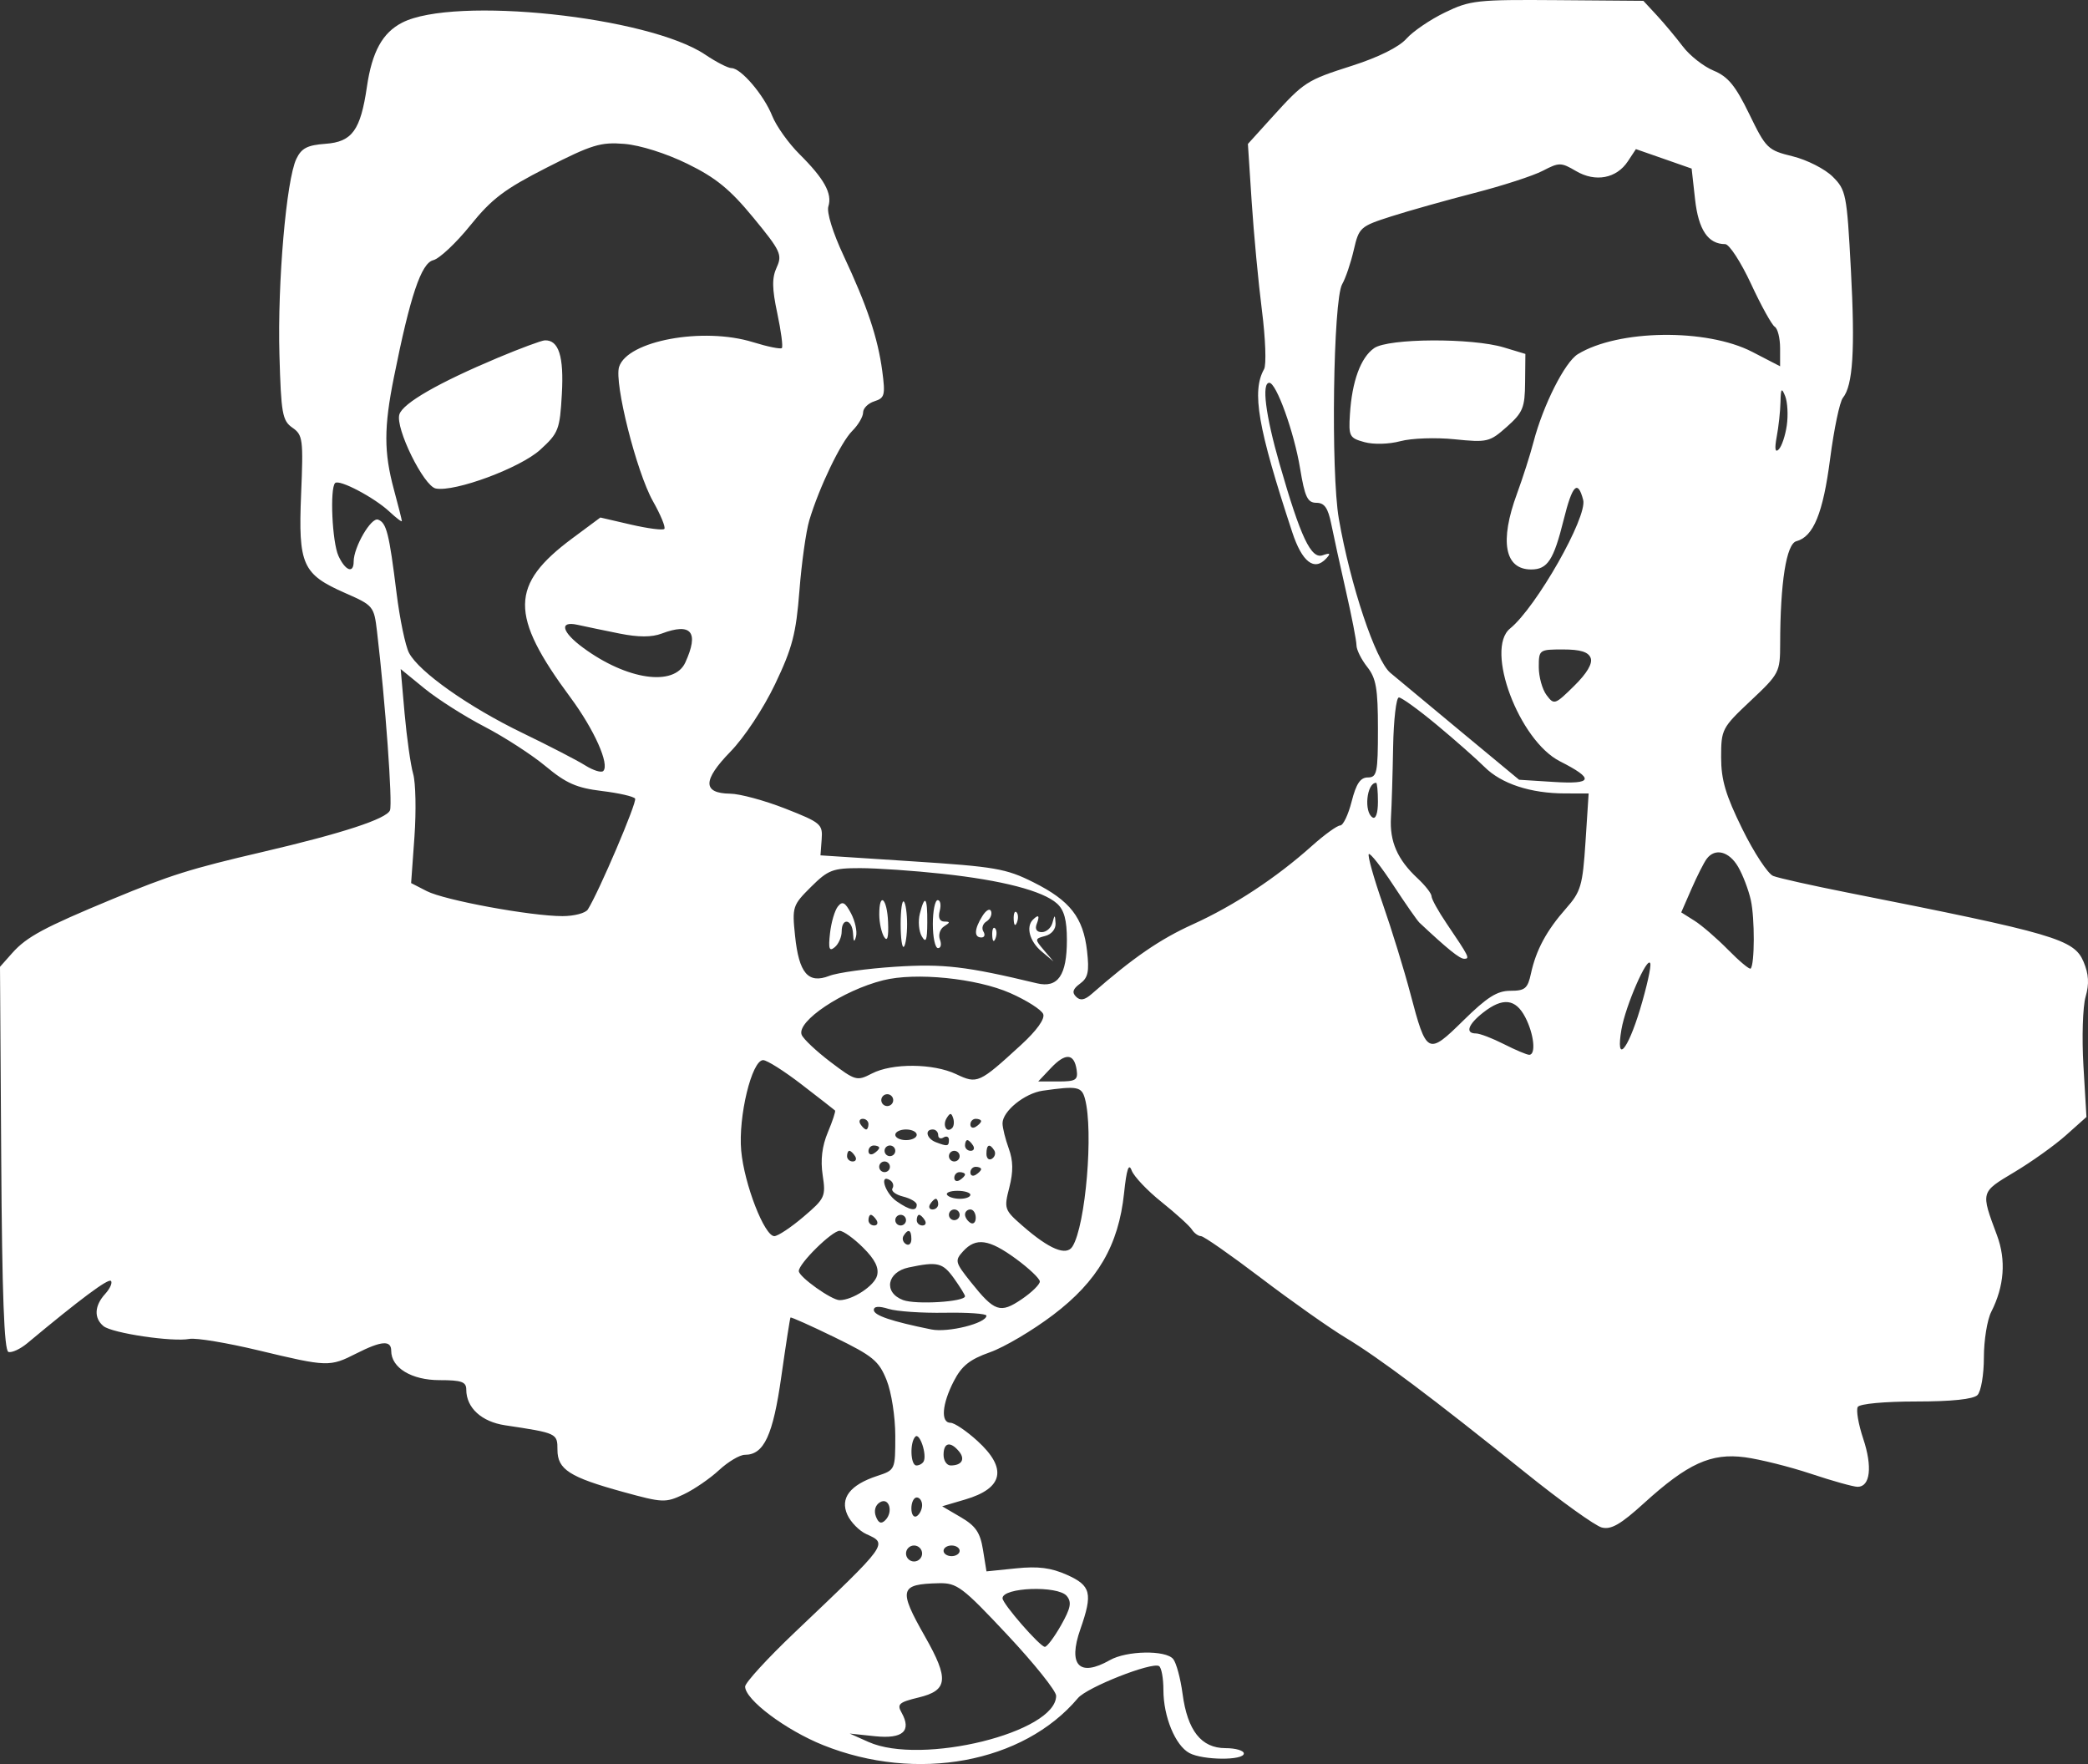 <svg width="58" height="49" viewBox="0 0 58 49" fill="none" xmlns="http://www.w3.org/2000/svg">
<rect x="0" y="0" width="58" height="49" fill="#333333" stroke="none"/>
<path fill-rule="evenodd" clip-rule="evenodd" d="M40.138 0.346C39.728 0.544 39.245 0.873 39.065 1.077C38.862 1.306 38.292 1.59 37.575 1.82C36.282 2.234 36.234 2.265 35.315 3.279L34.664 3.998L34.769 5.606C34.827 6.491 34.955 7.85 35.054 8.627C35.153 9.404 35.18 10.136 35.113 10.254C34.765 10.873 34.937 11.87 35.895 14.781C36.168 15.611 36.506 15.873 36.839 15.514C36.971 15.371 36.949 15.351 36.742 15.423C36.418 15.537 36.129 14.926 35.543 12.885C35.153 11.528 35.04 10.632 35.259 10.633C35.454 10.634 35.947 12.004 36.112 13.002C36.245 13.809 36.319 13.965 36.566 13.966C36.79 13.966 36.889 14.107 36.98 14.558C37.045 14.884 37.23 15.725 37.389 16.426C37.549 17.127 37.68 17.801 37.68 17.924C37.68 18.047 37.814 18.317 37.978 18.525C38.226 18.839 38.276 19.126 38.276 20.248C38.276 21.468 38.249 21.595 37.995 21.595C37.788 21.595 37.672 21.768 37.546 22.262C37.453 22.629 37.31 22.929 37.227 22.929C37.145 22.929 36.794 23.182 36.447 23.492C35.452 24.383 34.275 25.158 33.132 25.676C32.218 26.09 31.473 26.603 30.328 27.606C30.129 27.781 30.008 27.803 29.89 27.685C29.771 27.567 29.802 27.468 30.001 27.323C30.224 27.16 30.261 26.991 30.196 26.416C30.09 25.485 29.726 25.018 28.71 24.509C27.947 24.126 27.649 24.074 25.331 23.924L22.791 23.759L22.824 23.315C22.856 22.894 22.803 22.849 21.816 22.461C21.242 22.236 20.553 22.049 20.284 22.046C19.513 22.036 19.515 21.675 20.289 20.88C20.676 20.483 21.205 19.683 21.53 19.003C22.01 17.999 22.113 17.602 22.206 16.41C22.266 15.636 22.39 14.756 22.48 14.454C22.756 13.534 23.356 12.286 23.674 11.969C23.84 11.804 23.975 11.574 23.975 11.457C23.975 11.34 24.117 11.2 24.29 11.146C24.575 11.056 24.596 10.974 24.507 10.305C24.383 9.38 24.087 8.497 23.432 7.099C23.134 6.463 22.959 5.896 23.01 5.734C23.124 5.378 22.896 4.966 22.207 4.281C21.903 3.979 21.562 3.5 21.45 3.219C21.22 2.64 20.582 1.892 20.319 1.892C20.223 1.892 19.896 1.724 19.593 1.52C18.019 0.457 12.616 -0.114 11.171 0.629C10.624 0.91 10.334 1.438 10.192 2.412C10.015 3.619 9.781 3.941 9.044 3.994C8.538 4.031 8.375 4.115 8.232 4.413C7.953 4.995 7.706 7.854 7.762 9.852C7.808 11.488 7.843 11.685 8.123 11.88C8.412 12.081 8.428 12.202 8.364 13.731C8.283 15.69 8.399 15.95 9.591 16.474C10.37 16.816 10.39 16.84 10.473 17.543C10.704 19.499 10.908 22.313 10.833 22.507C10.741 22.745 9.509 23.148 7.292 23.665C5.29 24.131 4.722 24.31 3.121 24.975C1.218 25.765 0.741 26.022 0.34 26.472L0 26.855L0.034 32.176C0.057 35.945 0.116 37.513 0.234 37.552C0.326 37.582 0.561 37.474 0.756 37.312C2.227 36.086 3.006 35.506 3.081 35.58C3.129 35.628 3.058 35.79 2.922 35.94C2.622 36.268 2.604 36.612 2.874 36.835C3.111 37.031 4.79 37.281 5.262 37.191C5.443 37.156 6.308 37.3 7.184 37.51C9.099 37.969 9.159 37.971 9.899 37.595C10.596 37.242 10.867 37.221 10.867 37.521C10.867 37.993 11.432 38.336 12.208 38.336C12.822 38.336 12.952 38.382 12.952 38.599C12.952 39.103 13.376 39.492 14.031 39.59C15.474 39.807 15.485 39.812 15.485 40.27C15.485 40.817 15.82 41.032 17.308 41.441C18.408 41.744 18.486 41.747 18.989 41.51C19.279 41.373 19.722 41.069 19.974 40.835C20.226 40.602 20.548 40.41 20.691 40.41C21.222 40.41 21.472 39.873 21.704 38.231C21.829 37.352 21.943 36.617 21.958 36.597C21.973 36.578 22.526 36.825 23.186 37.147C24.247 37.664 24.413 37.801 24.627 38.333C24.762 38.669 24.869 39.353 24.869 39.883C24.869 40.829 24.868 40.832 24.366 40.997C23.611 41.245 23.327 41.616 23.539 42.078C23.633 42.284 23.87 42.524 24.066 42.613C24.669 42.886 24.687 42.861 22.073 45.346C21.317 46.065 20.698 46.741 20.698 46.848C20.698 47.211 21.824 48.056 22.865 48.474C25.463 49.517 28.424 48.971 29.943 47.168C30.196 46.867 31.997 46.157 32.196 46.279C32.263 46.32 32.317 46.618 32.317 46.942C32.317 47.684 32.648 48.486 33.04 48.695C33.418 48.896 34.551 48.905 34.551 48.706C34.551 48.625 34.322 48.558 34.041 48.558C33.37 48.558 32.985 48.071 32.849 47.049C32.792 46.62 32.674 46.184 32.587 46.081C32.377 45.829 31.293 45.849 30.828 46.114C29.982 46.594 29.659 46.256 30.009 45.257C30.359 44.258 30.307 44.044 29.639 43.745C29.197 43.547 28.838 43.501 28.224 43.564L27.402 43.648L27.305 43.048C27.228 42.569 27.104 42.387 26.69 42.144L26.171 41.84L26.809 41.652C27.874 41.34 27.989 40.788 27.149 40.023C26.846 39.747 26.511 39.521 26.404 39.521C26.125 39.521 26.165 39.004 26.493 38.367C26.714 37.938 26.934 37.762 27.498 37.562C27.896 37.422 28.685 36.955 29.252 36.525C30.491 35.587 31.072 34.59 31.224 33.142C31.294 32.474 31.355 32.295 31.435 32.512C31.497 32.678 31.872 33.074 32.268 33.39C32.664 33.707 33.041 34.049 33.107 34.151C33.172 34.253 33.287 34.336 33.361 34.336C33.436 34.336 34.186 34.86 35.03 35.501C35.873 36.142 36.931 36.888 37.382 37.16C38.313 37.721 39.789 38.829 42.374 40.907C43.356 41.697 44.31 42.382 44.494 42.429C44.752 42.496 45.017 42.344 45.668 41.752C46.881 40.65 47.529 40.355 48.467 40.478C48.883 40.533 49.712 40.74 50.307 40.938C50.903 41.137 51.485 41.299 51.601 41.299C51.951 41.299 52.016 40.742 51.757 39.966C51.622 39.562 51.554 39.164 51.605 39.08C51.66 38.993 52.346 38.929 53.225 38.929C54.213 38.929 54.813 38.866 54.929 38.751C55.028 38.653 55.108 38.183 55.108 37.706C55.108 37.23 55.2 36.66 55.312 36.44C55.674 35.728 55.729 35.002 55.472 34.313C55.018 33.094 55.01 33.123 55.954 32.558C56.431 32.273 57.077 31.812 57.389 31.533L57.957 31.026L57.873 29.605C57.827 28.824 57.854 27.961 57.933 27.688C58.037 27.328 58.021 27.059 57.878 26.718C57.614 26.09 57.093 25.936 51.309 24.791C50.326 24.596 49.402 24.39 49.255 24.331C49.109 24.273 48.723 23.687 48.399 23.029C47.934 22.085 47.809 21.663 47.809 21.034C47.809 20.259 47.833 20.214 48.628 19.466C49.426 18.715 49.447 18.674 49.449 17.886C49.451 16.181 49.621 15.105 49.9 15.033C50.373 14.909 50.641 14.256 50.837 12.74C50.944 11.919 51.103 11.159 51.191 11.051C51.471 10.706 51.533 9.725 51.413 7.481C51.302 5.394 51.279 5.276 50.908 4.907C50.694 4.694 50.194 4.44 49.797 4.342C49.103 4.172 49.056 4.126 48.591 3.169C48.207 2.379 48.002 2.129 47.6 1.962C47.322 1.847 46.936 1.544 46.744 1.289C46.551 1.035 46.226 0.646 46.022 0.425L45.649 0.023L43.266 0.004C41.024 -0.013 40.838 0.007 40.138 0.346ZM19.097 4.551C19.887 4.938 20.278 5.258 20.925 6.044C21.684 6.966 21.735 7.076 21.575 7.426C21.44 7.721 21.444 8.011 21.592 8.705C21.697 9.199 21.754 9.632 21.718 9.668C21.682 9.703 21.321 9.63 20.915 9.504C19.529 9.076 17.429 9.463 17.197 10.191C17.056 10.633 17.681 13.112 18.137 13.921C18.353 14.303 18.496 14.65 18.453 14.692C18.411 14.734 17.995 14.68 17.527 14.572L16.677 14.375L15.905 14.948C14.16 16.243 14.149 17.082 15.846 19.374C16.508 20.269 16.939 21.235 16.757 21.416C16.703 21.47 16.479 21.4 16.258 21.262C16.038 21.123 15.254 20.718 14.516 20.361C13.02 19.638 11.64 18.664 11.362 18.136C11.261 17.945 11.105 17.195 11.015 16.47C10.809 14.811 10.737 14.523 10.503 14.434C10.31 14.36 9.824 15.196 9.824 15.6C9.824 15.943 9.591 15.854 9.401 15.44C9.227 15.061 9.159 13.566 9.309 13.417C9.421 13.305 10.396 13.818 10.816 14.21C11.008 14.389 11.164 14.508 11.163 14.473C11.162 14.438 11.062 14.043 10.941 13.595C10.662 12.562 10.662 11.874 10.941 10.484C11.394 8.221 11.7 7.309 12.035 7.227C12.206 7.185 12.669 6.751 13.063 6.262C13.66 5.521 14.015 5.253 15.191 4.654C16.441 4.017 16.686 3.942 17.347 3.997C17.783 4.033 18.508 4.262 19.097 4.551ZM47.085 5.536C47.179 6.383 47.446 6.781 47.922 6.781C48.034 6.781 48.357 7.277 48.639 7.883C48.92 8.49 49.218 9.027 49.299 9.077C49.381 9.127 49.447 9.395 49.447 9.671V10.174L48.672 9.773C47.402 9.118 44.949 9.151 43.828 9.838C43.467 10.06 42.865 11.253 42.597 12.279C42.504 12.637 42.297 13.281 42.139 13.712C41.65 15.039 41.796 15.818 42.532 15.818C42.988 15.818 43.157 15.558 43.436 14.435C43.676 13.466 43.827 13.313 43.977 13.885C44.101 14.356 42.673 16.869 41.947 17.458C41.242 18.03 42.194 20.57 43.332 21.147C44.297 21.636 44.252 21.789 43.161 21.72L42.197 21.659L40.595 20.331C39.714 19.6 38.825 18.862 38.62 18.689C38.209 18.344 37.511 16.257 37.19 14.41C36.965 13.116 37.032 8.33 37.282 7.895C37.377 7.73 37.522 7.303 37.604 6.946C37.75 6.316 37.782 6.287 38.648 6.01C39.139 5.853 40.178 5.561 40.957 5.36C41.735 5.16 42.589 4.883 42.855 4.744C43.31 4.507 43.362 4.507 43.779 4.752C44.318 5.069 44.904 4.958 45.219 4.48L45.442 4.142L46.216 4.412L46.99 4.683L47.085 5.536ZM13.833 9.936C12.179 10.631 11.194 11.197 11.094 11.51C10.974 11.886 11.77 13.505 12.106 13.569C12.638 13.671 14.451 12.998 15.005 12.494C15.515 12.029 15.551 11.936 15.607 10.944C15.667 9.898 15.52 9.438 15.131 9.454C15.039 9.459 14.455 9.675 13.833 9.936ZM38.171 9.67C37.797 9.93 37.555 10.591 37.498 11.507C37.459 12.119 37.484 12.167 37.901 12.281C38.156 12.351 38.581 12.34 38.902 12.254C39.208 12.172 39.886 12.148 40.408 12.202C41.316 12.294 41.38 12.278 41.858 11.854C42.303 11.458 42.358 11.325 42.364 10.621L42.372 9.831L41.776 9.651C40.888 9.382 38.567 9.394 38.171 9.67ZM49.633 11.818C49.592 12.103 49.491 12.403 49.408 12.484C49.309 12.583 49.291 12.466 49.353 12.132C49.405 11.857 49.452 11.424 49.458 11.169C49.467 10.785 49.489 10.757 49.588 11.003C49.654 11.166 49.674 11.532 49.633 11.818ZM17.215 17.599C17.737 17.703 18.104 17.703 18.379 17.599C19.206 17.287 19.424 17.555 19.036 18.403C18.727 19.078 17.416 18.889 16.2 17.994C15.602 17.555 15.524 17.241 16.041 17.355C16.268 17.405 16.796 17.515 17.215 17.599ZM44.185 18.276C44.244 18.428 44.083 18.702 43.726 19.053C43.194 19.577 43.168 19.586 42.96 19.308C42.841 19.15 42.744 18.8 42.744 18.53C42.744 18.047 42.755 18.04 43.419 18.04C43.899 18.04 44.121 18.108 44.185 18.276ZM13.461 20.186C14.011 20.472 14.776 20.967 15.159 21.286C15.726 21.758 16.018 21.886 16.715 21.971C17.188 22.028 17.605 22.123 17.642 22.183C17.701 22.279 16.638 24.771 16.329 25.262C16.265 25.364 15.948 25.447 15.625 25.447C14.742 25.447 12.348 25.006 11.854 24.752L11.42 24.529L11.513 23.235C11.563 22.523 11.547 21.741 11.477 21.497C11.407 21.253 11.3 20.498 11.239 19.819L11.13 18.584L11.794 19.126C12.16 19.424 12.91 19.901 13.461 20.186ZM39.91 20.134C40.413 20.552 41.011 21.079 41.238 21.305C41.707 21.772 42.517 22.038 43.474 22.039L44.129 22.04L44.042 23.38C43.962 24.602 43.914 24.766 43.501 25.234C42.96 25.847 42.668 26.388 42.527 27.04C42.436 27.459 42.362 27.521 41.955 27.521C41.587 27.521 41.309 27.697 40.651 28.344C39.66 29.319 39.626 29.302 39.175 27.592C39.004 26.942 38.659 25.822 38.408 25.102C38.157 24.382 37.984 23.762 38.022 23.724C38.06 23.686 38.367 24.075 38.703 24.588C39.04 25.101 39.366 25.569 39.428 25.628C40.212 26.363 40.545 26.632 40.673 26.632C40.838 26.632 40.809 26.576 40.181 25.648C39.952 25.31 39.765 24.972 39.765 24.896C39.765 24.82 39.591 24.597 39.379 24.399C38.817 23.877 38.597 23.373 38.638 22.704C38.658 22.38 38.685 21.497 38.698 20.744C38.712 19.99 38.784 19.373 38.858 19.373C38.933 19.373 39.406 19.715 39.91 20.134ZM38.276 22.271C38.276 22.585 38.215 22.761 38.127 22.706C37.88 22.555 37.963 21.744 38.226 21.744C38.253 21.744 38.276 21.981 38.276 22.271ZM48.281 24.077C48.412 24.301 48.571 24.718 48.634 25.003C48.746 25.508 48.742 26.791 48.629 26.904C48.597 26.935 48.316 26.7 48.004 26.383C47.692 26.066 47.271 25.702 47.069 25.575L46.701 25.343L46.985 24.692C47.142 24.333 47.332 23.957 47.409 23.855C47.64 23.547 48.029 23.646 48.281 24.077ZM26.178 24.271C27.839 24.451 28.97 24.745 29.363 25.099C29.56 25.277 29.636 25.556 29.636 26.109C29.636 27.093 29.387 27.453 28.803 27.313C26.835 26.84 26.208 26.767 24.869 26.853C24.091 26.903 23.265 27.017 23.035 27.107C22.449 27.334 22.193 27.034 22.085 25.995C22.001 25.191 22.017 25.143 22.525 24.638C23.004 24.162 23.129 24.114 23.892 24.114C24.354 24.114 25.383 24.185 26.178 24.271ZM23.276 25.177C23.188 25.285 23.089 25.62 23.056 25.922C23.007 26.357 23.034 26.437 23.187 26.311C23.293 26.223 23.38 26.026 23.38 25.874C23.38 25.476 23.674 25.528 23.695 25.929C23.707 26.166 23.731 26.19 23.779 26.011C23.815 25.873 23.753 25.585 23.64 25.371C23.477 25.062 23.401 25.022 23.276 25.177ZM24.424 25.41C24.426 25.634 24.487 25.912 24.56 26.027C24.649 26.167 24.686 26.033 24.669 25.62C24.643 24.945 24.421 24.754 24.424 25.41ZM25.018 25.669C25.018 26.063 25.058 26.346 25.108 26.297C25.157 26.248 25.197 25.965 25.197 25.669C25.197 25.373 25.157 25.091 25.108 25.042C25.058 24.994 25.018 25.276 25.018 25.669ZM25.551 25.379C25.499 25.586 25.523 25.869 25.605 26.008C25.721 26.206 25.755 26.123 25.758 25.632C25.764 24.918 25.69 24.828 25.551 25.379ZM25.912 25.669C25.912 26.036 25.977 26.336 26.056 26.336C26.136 26.336 26.159 26.23 26.109 26.099C26.059 25.969 26.111 25.803 26.225 25.731C26.398 25.622 26.399 25.599 26.23 25.598C26.1 25.596 26.054 25.488 26.104 25.299C26.147 25.136 26.121 25.003 26.047 25.003C25.973 25.003 25.912 25.303 25.912 25.669ZM27.289 25.444C27.062 25.806 27.051 26.04 27.261 26.04C27.348 26.04 27.373 25.966 27.317 25.875C27.26 25.785 27.298 25.659 27.401 25.596C27.503 25.533 27.562 25.407 27.531 25.315C27.5 25.221 27.393 25.278 27.289 25.444ZM28.158 25.534C28.165 25.706 28.201 25.741 28.248 25.623C28.291 25.516 28.286 25.388 28.236 25.339C28.187 25.29 28.152 25.378 28.158 25.534ZM28.692 25.546C28.493 25.745 28.602 26.149 28.928 26.424L29.264 26.706L28.997 26.392C28.739 26.088 28.74 26.075 29.034 25.998C29.211 25.952 29.331 25.806 29.321 25.646C29.305 25.398 29.297 25.397 29.235 25.632C29.198 25.775 29.064 25.892 28.939 25.892C28.797 25.892 28.743 25.808 28.796 25.669C28.888 25.431 28.852 25.388 28.692 25.546ZM27.562 25.978C27.569 26.151 27.605 26.186 27.652 26.068C27.695 25.961 27.69 25.833 27.64 25.784C27.591 25.735 27.556 25.822 27.562 25.978ZM45.557 28.035C45.205 29.2 44.876 29.557 45.04 28.595C45.153 27.937 45.765 26.534 45.841 26.761C45.87 26.848 45.742 27.421 45.557 28.035ZM28.063 27.585C28.52 27.787 28.932 28.049 28.978 28.168C29.03 28.302 28.797 28.627 28.361 29.026C27.197 30.093 27.148 30.116 26.561 29.837C25.924 29.535 24.782 29.526 24.217 29.82C23.803 30.034 23.762 30.023 23.068 29.497C22.672 29.196 22.312 28.857 22.268 28.742C22.124 28.369 23.408 27.511 24.532 27.229C25.435 27.002 27.124 27.172 28.063 27.585ZM42.368 28.255C42.611 28.722 42.672 29.299 42.478 29.299C42.413 29.299 42.097 29.166 41.776 29.003C41.455 28.84 41.105 28.706 41 28.706C40.691 28.706 40.778 28.455 41.2 28.125C41.743 27.7 42.1 27.739 42.368 28.255ZM29.907 29.718C29.948 29.999 29.884 30.04 29.397 30.04H28.839L29.192 29.667C29.596 29.238 29.838 29.256 29.907 29.718ZM22.273 30.128C22.759 30.502 23.174 30.825 23.195 30.846C23.217 30.866 23.127 31.139 22.996 31.451C22.835 31.835 22.788 32.219 22.852 32.642C22.942 33.236 22.917 33.29 22.317 33.8C21.971 34.095 21.607 34.336 21.509 34.336C21.234 34.336 20.673 32.891 20.589 31.963C20.503 31.018 20.883 29.447 21.198 29.447C21.304 29.447 21.788 29.753 22.273 30.128ZM30.138 30.521C30.379 31.415 30.157 34.038 29.791 34.624C29.621 34.896 29.149 34.7 28.404 34.05C27.897 33.607 27.885 33.574 28.037 32.983C28.149 32.542 28.145 32.241 28.02 31.899C27.926 31.639 27.848 31.326 27.848 31.203C27.848 30.866 28.462 30.368 28.965 30.296C29.928 30.159 30.046 30.181 30.138 30.521ZM24.787 30.645C24.739 30.722 24.636 30.746 24.559 30.699C24.481 30.651 24.457 30.549 24.505 30.472C24.553 30.395 24.655 30.37 24.733 30.418C24.811 30.466 24.835 30.568 24.787 30.645ZM26.449 31.333C26.297 31.484 26.172 31.257 26.297 31.057C26.39 30.906 26.426 30.906 26.476 31.056C26.511 31.159 26.498 31.284 26.449 31.333ZM24.124 31.225C24.124 31.306 24.095 31.373 24.059 31.373C24.023 31.373 23.952 31.306 23.901 31.225C23.85 31.144 23.88 31.077 23.967 31.077C24.053 31.077 24.124 31.144 24.124 31.225ZM27.253 31.142C27.253 31.178 27.186 31.249 27.104 31.299C27.022 31.349 26.955 31.32 26.955 31.234C26.955 31.148 27.022 31.077 27.104 31.077C27.186 31.077 27.253 31.106 27.253 31.142ZM25.465 31.521C25.465 31.603 25.331 31.669 25.167 31.669C25.003 31.669 24.869 31.603 24.869 31.521C24.869 31.44 25.003 31.373 25.167 31.373C25.331 31.373 25.465 31.44 25.465 31.521ZM26.061 31.53C26.061 31.616 26.128 31.646 26.21 31.595C26.292 31.545 26.359 31.575 26.359 31.661C26.359 31.843 26.319 31.85 25.999 31.728C25.739 31.629 25.676 31.373 25.912 31.373C25.994 31.373 26.061 31.444 26.061 31.53ZM27.029 31.818C27.08 31.899 27.05 31.966 26.963 31.966C26.877 31.966 26.806 31.899 26.806 31.818C26.806 31.736 26.835 31.669 26.871 31.669C26.907 31.669 26.978 31.736 27.029 31.818ZM24.422 31.883C24.422 31.919 24.355 31.989 24.273 32.04C24.191 32.09 24.124 32.061 24.124 31.974C24.124 31.888 24.191 31.818 24.273 31.818C24.355 31.818 24.422 31.847 24.422 31.883ZM24.869 31.966C24.869 32.047 24.802 32.114 24.72 32.114C24.638 32.114 24.571 32.047 24.571 31.966C24.571 31.884 24.638 31.818 24.72 31.818C24.802 31.818 24.869 31.884 24.869 31.966ZM27.619 31.956C27.666 32.031 27.636 32.135 27.553 32.187C27.47 32.238 27.401 32.176 27.401 32.049C27.401 31.788 27.491 31.75 27.619 31.956ZM23.752 32.114C23.803 32.195 23.773 32.262 23.686 32.262C23.6 32.262 23.529 32.195 23.529 32.114C23.529 32.032 23.558 31.966 23.594 31.966C23.63 31.966 23.701 32.032 23.752 32.114ZM26.657 32.114C26.657 32.195 26.59 32.262 26.508 32.262C26.426 32.262 26.359 32.195 26.359 32.114C26.359 32.032 26.426 31.966 26.508 31.966C26.59 31.966 26.657 32.032 26.657 32.114ZM24.72 32.41C24.72 32.492 24.653 32.558 24.571 32.558C24.489 32.558 24.422 32.492 24.422 32.41C24.422 32.329 24.489 32.262 24.571 32.262C24.653 32.262 24.72 32.329 24.72 32.41ZM27.253 32.476C27.253 32.512 27.186 32.582 27.104 32.632C27.022 32.683 26.955 32.653 26.955 32.567C26.955 32.481 27.022 32.41 27.104 32.41C27.186 32.41 27.253 32.44 27.253 32.476ZM26.806 32.624C26.806 32.66 26.739 32.73 26.657 32.781C26.575 32.831 26.508 32.801 26.508 32.715C26.508 32.629 26.575 32.558 26.657 32.558C26.739 32.558 26.806 32.588 26.806 32.624ZM24.791 33.009C24.745 33.082 24.878 33.185 25.087 33.237C25.295 33.289 25.465 33.391 25.465 33.463C25.465 33.658 25.276 33.625 24.902 33.365C24.583 33.143 24.414 32.592 24.723 32.782C24.806 32.833 24.837 32.935 24.791 33.009ZM26.955 33.188C26.955 33.249 26.825 33.299 26.666 33.299C26.506 33.299 26.345 33.249 26.307 33.188C26.269 33.127 26.399 33.077 26.596 33.077C26.793 33.077 26.955 33.127 26.955 33.188ZM26.061 33.447C26.061 33.529 25.99 33.595 25.903 33.595C25.816 33.595 25.787 33.529 25.837 33.447C25.888 33.366 25.959 33.299 25.995 33.299C26.031 33.299 26.061 33.366 26.061 33.447ZM26.657 33.744C26.657 33.825 26.59 33.892 26.508 33.892C26.426 33.892 26.359 33.825 26.359 33.744C26.359 33.662 26.426 33.595 26.508 33.595C26.59 33.595 26.657 33.662 26.657 33.744ZM27.104 33.826C27.104 33.953 27.037 34.016 26.955 33.966C26.873 33.915 26.806 33.812 26.806 33.735C26.806 33.658 26.873 33.595 26.955 33.595C27.037 33.595 27.104 33.699 27.104 33.826ZM24.348 33.892C24.398 33.973 24.369 34.04 24.282 34.04C24.195 34.04 24.124 33.973 24.124 33.892C24.124 33.81 24.154 33.744 24.19 33.744C24.226 33.744 24.297 33.81 24.348 33.892ZM25.167 33.892C25.167 33.973 25.1 34.04 25.018 34.04C24.936 34.04 24.869 33.973 24.869 33.892C24.869 33.81 24.936 33.744 25.018 33.744C25.1 33.744 25.167 33.81 25.167 33.892ZM25.688 33.892C25.739 33.973 25.709 34.04 25.623 34.04C25.536 34.04 25.465 33.973 25.465 33.892C25.465 33.81 25.494 33.744 25.531 33.744C25.567 33.744 25.638 33.81 25.688 33.892ZM23.974 34.654C24.305 34.983 24.42 35.213 24.363 35.432C24.289 35.716 23.682 36.114 23.322 36.114C23.098 36.114 22.19 35.467 22.189 35.306C22.187 35.098 23.11 34.188 23.323 34.188C23.423 34.188 23.717 34.398 23.974 34.654ZM25.316 34.419C25.316 34.546 25.248 34.608 25.165 34.557C25.081 34.506 25.052 34.402 25.099 34.326C25.227 34.12 25.316 34.159 25.316 34.419ZM28.221 34.966C28.583 35.231 28.881 35.514 28.884 35.595C28.887 35.677 28.659 35.899 28.378 36.09C27.784 36.492 27.626 36.438 26.965 35.609C26.53 35.064 26.518 35.015 26.752 34.758C27.108 34.366 27.472 34.418 28.221 34.966ZM26.498 35.507C26.667 35.744 26.806 35.968 26.806 36.005C26.806 36.161 25.439 36.245 25.084 36.111C24.535 35.903 24.634 35.335 25.242 35.206C26.043 35.037 26.185 35.071 26.498 35.507ZM26.247 36.464C26.882 36.453 27.401 36.49 27.401 36.545C27.401 36.756 26.336 37.022 25.871 36.928C24.766 36.704 24.273 36.538 24.273 36.388C24.273 36.283 24.412 36.273 24.683 36.357C24.908 36.427 25.612 36.475 26.247 36.464ZM25.656 40.595C25.623 40.657 25.533 40.706 25.456 40.706C25.29 40.706 25.267 40.064 25.427 39.905C25.547 39.785 25.755 40.412 25.656 40.595ZM26.637 40.313C26.82 40.531 26.718 40.706 26.408 40.706C26.299 40.706 26.21 40.573 26.21 40.41C26.21 40.068 26.398 40.026 26.637 40.313ZM24.59 42.228C24.479 42.339 24.402 42.308 24.331 42.124C24.27 41.966 24.313 41.81 24.438 41.732C24.695 41.572 24.825 41.995 24.59 42.228ZM25.614 41.809C25.614 41.926 25.547 42.064 25.465 42.114C25.383 42.164 25.316 42.068 25.316 41.9C25.316 41.733 25.383 41.595 25.465 41.595C25.547 41.595 25.614 41.691 25.614 41.809ZM25.614 43.151C25.614 43.273 25.513 43.373 25.39 43.373C25.268 43.373 25.167 43.273 25.167 43.151C25.167 43.029 25.268 42.929 25.39 42.929C25.513 42.929 25.614 43.029 25.614 43.151ZM26.657 43.077C26.657 43.158 26.556 43.225 26.433 43.225C26.31 43.225 26.21 43.158 26.21 43.077C26.21 42.995 26.31 42.929 26.433 42.929C26.556 42.929 26.657 42.995 26.657 43.077ZM27.981 45.41C28.726 46.205 29.336 46.967 29.337 47.103C29.341 48.122 25.596 49.044 24.124 48.386L23.603 48.153L24.308 48.227C25.079 48.307 25.331 48.082 25.042 47.568C24.911 47.337 24.974 47.282 25.513 47.152C26.333 46.955 26.367 46.642 25.695 45.459C24.948 44.145 24.986 44.001 26.083 43.977C26.584 43.967 26.733 44.079 27.981 45.41ZM29.631 44.33C29.775 44.503 29.743 44.666 29.473 45.145C29.286 45.474 29.085 45.744 29.024 45.744C28.89 45.744 27.848 44.549 27.848 44.394C27.848 44.091 29.385 44.035 29.631 44.33Z" fill="white"/>
</svg>

